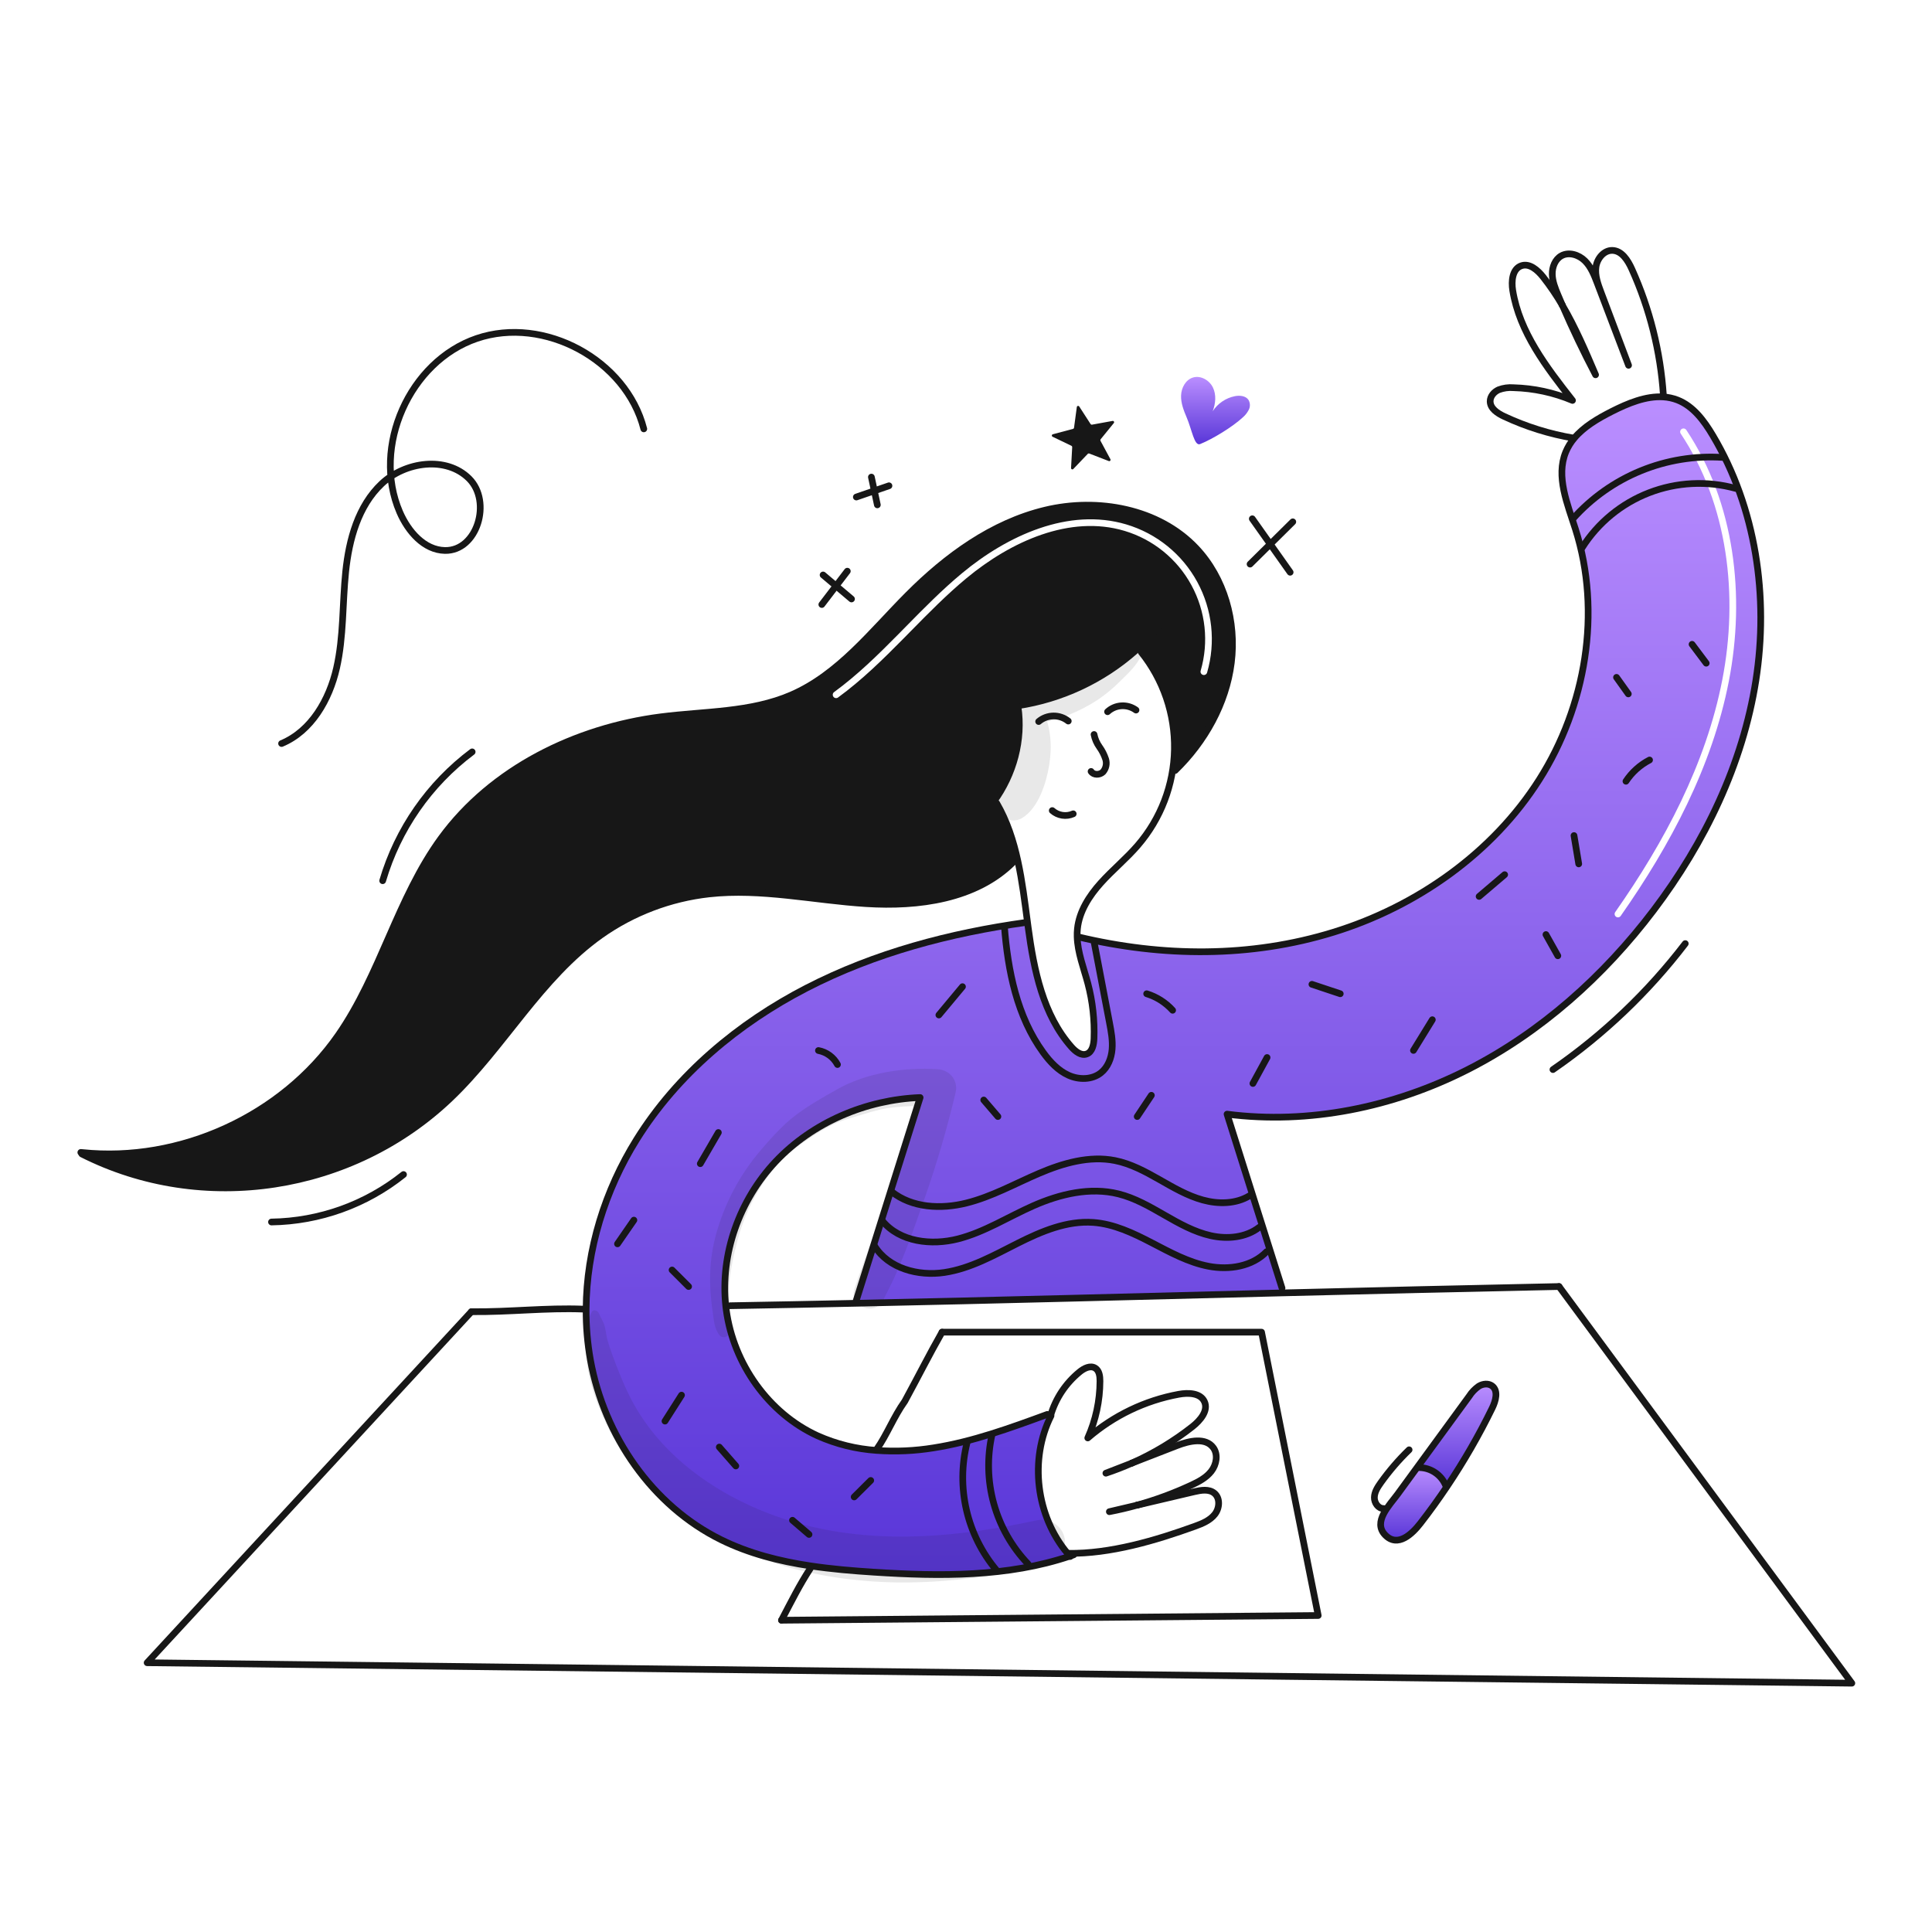 <svg width="960" height="960" viewBox="0 0 960 960" fill="none" xmlns="http://www.w3.org/2000/svg">
<g clip-path="url(#clip0_46_7767)">
<g clip-path="url(#clip1_46_7767)">
<path fill-rule="evenodd" clip-rule="evenodd" d="M530.527 771.954C514.839 753.383 511.347 725.273 522.239 703.5L522.028 703.391C522.039 703.368 522.039 703.334 522.05 703.313L520.421 702.803C501.983 709.561 483.4 716.365 464 719.423C454.633 720.956 445.117 721.387 435.649 720.707C425.494 720.032 415.539 717.568 406.242 713.427C381.843 702.269 364.49 677.627 360.89 651.034C360.801 650.369 360.712 649.693 360.646 649.028C357.788 623.056 367.483 596.176 385.433 577.15C403.848 557.638 430.386 546.414 457.2 545.361L425.465 646.181L425.498 647.588C479.777 646.448 533.898 645.066 588.049 643.682C604.391 643.264 620.735 642.847 637.087 642.436L637.032 640.054C636.245 637.705 609.719 553.617 609.719 553.617C650.417 558.869 692.389 550.171 728.998 531.623C765.607 513.075 796.954 484.975 821.718 452.255C847.1 418.715 865.966 379.698 872.481 338.141C878.996 296.584 872.592 252.474 851.063 216.341C846.753 209.095 841.401 201.826 833.534 198.757C831.274 197.887 828.894 197.371 826.476 197.228C817.851 196.674 808.843 200.408 800.876 204.452C794.028 207.926 786.959 212.026 782.15 217.826C780.435 219.866 779.041 222.156 778.017 224.618C773.659 235.267 777.552 246.971 781.265 258.133C781.809 259.769 782.35 261.393 782.859 263C795.933 304.255 788.054 350.91 764.841 387.431C741.628 423.952 704.049 450.389 662.714 463.176C621.379 475.963 577.651 475.597 535.579 465.492L535.235 465.503C535.408 471.3 537.121 477.012 538.827 482.698C539.426 484.695 540.024 486.689 540.554 488.683C542.917 497.62 543.944 506.858 543.601 516.096C543.48 519.098 542.771 522.722 539.945 523.73C537.187 524.705 534.384 522.478 532.445 520.295C518.24 504.284 513.764 482.068 510.894 460.86C510.772 460 510.661 459.135 510.55 458.26L509.963 458.338C472.157 463.579 434.706 473.463 400.778 490.958C366.85 508.453 336.512 533.849 316.324 566.237C300.623 591.412 291.393 620.941 291.238 650.503C291.174 658.987 291.894 667.458 293.388 675.81C300.158 713.372 324.069 748.209 358.296 765.084C372.213 771.943 387.26 775.754 402.639 778.07C413.165 779.655 423.857 780.541 434.45 781.217C467.092 783.322 500.666 783.666 531.635 773.228C531.258 772.807 530.882 772.386 530.527 771.954ZM837.911 213.641C837.402 212.877 836.37 212.67 835.606 213.18C834.842 213.689 834.636 214.72 835.145 215.484C858.627 250.717 863.916 296.113 855.783 337.884C847.648 379.656 827.131 418.191 802.6 453.213C802.073 453.965 802.256 455.001 803.007 455.528C803.759 456.054 804.796 455.872 805.322 455.12C829.991 419.902 850.787 380.927 859.045 338.519C867.304 296.11 861.991 249.77 837.911 213.641Z" fill="url(#paint0_linear_46_7767)"/>
<path fill-rule="evenodd" clip-rule="evenodd" d="M505.775 350.67C527.482 347.36 547.776 337.861 564.224 323.313L567.076 324.049C573.621 332.185 578.39 341.603 581.075 351.694C583.76 361.785 584.302 372.327 582.666 382.641L583.942 382.852C598.656 368.57 609.283 349.667 611.842 329.301C614.401 308.935 608.418 287.259 594.324 272.359C575.753 252.724 545.548 247.195 519.288 253.511C493.028 259.827 470.291 276.425 451.222 295.561C447.374 299.42 443.606 303.424 439.832 307.434C425.835 322.304 411.753 337.266 393.217 345.312C378.454 351.718 362.281 353.083 346.12 354.446C340.169 354.948 334.219 355.45 328.342 356.204C285.971 361.645 244.434 381.999 219.234 416.492C208.059 431.794 200.428 449.215 192.793 466.644C185.561 483.152 178.327 499.667 168.076 514.397C140.109 554.596 89.463 577.776 40.763 572.69L40.685 573.41C100.798 603.814 175.056 592.18 223.798 545.687C234.794 535.196 244.322 523.2 253.829 511.231C267.399 494.147 280.927 477.116 298.623 464.587C314.515 453.37 332.986 446.352 352.318 444.187C369.687 442.273 387.078 444.342 404.496 446.414C413.097 447.437 421.703 448.461 430.318 449.007C456.379 450.658 484.933 446.869 503.426 428.442L505.786 427.921C503.592 417.805 500.426 408.021 495.226 399.079L493.808 398.27C503.625 384.863 508.323 367.611 505.841 351.146L505.775 350.67ZM559.665 260.587C531.063 252.055 500.581 266.116 478.096 284.766C468.176 292.994 459.118 302.207 450.135 311.344L450.134 311.345C448.933 312.566 447.733 313.786 446.533 315.002C436.329 325.343 426.068 335.422 414.47 343.887C413.729 344.428 413.567 345.468 414.108 346.21C414.649 346.951 415.689 347.113 416.43 346.572C428.266 337.933 438.692 327.681 448.899 317.337C450.104 316.116 451.307 314.893 452.507 313.672C461.504 304.523 470.437 295.438 480.218 287.325C502.399 268.927 531.717 255.719 558.715 263.772C572.927 268.012 584.886 277.699 591.984 290.721C599.082 303.743 600.743 319.043 596.604 333.285C596.348 334.166 596.855 335.089 597.736 335.345C598.618 335.601 599.54 335.094 599.796 334.212C604.18 319.128 602.42 302.923 594.903 289.13C587.385 275.338 574.718 265.077 559.665 260.587Z" fill="#171717"/>
<path d="M741.452 688.685C744.61 691.101 743.214 696.085 741.474 699.666C734.903 713.129 727.414 726.124 719.059 738.559L718.35 738.083C717.268 735.507 715.462 733.301 713.151 731.732C710.84 730.163 708.124 729.297 705.331 729.241L704.544 728.664C713.032 717.042 721.52 705.422 730.007 693.806C731.268 691.825 732.91 690.116 734.838 688.776C736.842 687.566 739.59 687.266 741.452 688.685Z" fill="url(#paint1_linear_46_7767)"/>
<path d="M718.349 738.081L719.058 738.557C714.858 744.817 710.441 750.933 705.806 756.906C701.861 762.006 694.606 769.183 688.343 762.79C681.916 756.253 690.515 747.854 694.404 742.535C697.783 737.915 701.163 733.291 704.542 728.662L705.329 729.238C708.122 729.295 710.839 730.16 713.15 731.73C715.461 733.299 717.267 735.506 718.349 738.081V738.081Z" fill="url(#paint2_linear_46_7767)"/>
<path d="M542.151 383.324C543.381 385.219 546.472 385.163 548.079 383.568C548.823 382.706 549.333 381.668 549.562 380.553C549.791 379.437 549.73 378.282 549.386 377.197C548.672 375.039 547.633 373.003 546.306 371.158C544.98 369.309 544.065 367.197 543.625 364.964" stroke="#171717" stroke-width="3.324" stroke-linecap="round" stroke-linejoin="round"/>
<path d="M533.275 404.388C531.567 405.144 529.677 405.394 527.83 405.107C525.984 404.821 524.259 404.009 522.86 402.77" stroke="#171717" stroke-width="3.324" stroke-linecap="round" stroke-linejoin="round"/>
<path d="M495.227 399.08C500.427 408.022 503.593 417.806 505.787 427.922C507.959 437.872 509.211 448.144 510.551 458.26C510.662 459.135 510.773 460 510.895 460.86C513.765 482.068 518.241 504.284 532.446 520.295C534.385 522.478 537.188 524.705 539.946 523.73C542.772 522.722 543.481 519.098 543.602 516.096C543.944 506.858 542.917 497.62 540.555 488.683C538.516 481.015 535.469 473.337 535.236 465.504C535.192 464.177 535.236 462.848 535.369 461.526C536.255 452.883 541.208 445.16 547.025 438.7C552.842 432.24 559.625 426.7 565.307 420.118C576.784 406.835 583.246 389.95 583.568 372.398C583.889 354.846 578.052 337.736 567.069 324.041" stroke="#171717" stroke-width="3.324" stroke-linecap="round" stroke-linejoin="round"/>
<path d="M564.477 352.831C562.389 351.31 559.839 350.561 557.261 350.71C554.683 350.86 552.236 351.899 550.339 353.651" stroke="#171717" stroke-width="3.324" stroke-linecap="round" stroke-linejoin="round"/>
<path d="M530.816 358.292C528.717 356.617 526.101 355.724 523.416 355.766C520.731 355.809 518.145 356.784 516.101 358.525" stroke="#171717" stroke-width="3.324" stroke-linecap="round" stroke-linejoin="round"/>
<path d="M484.3 351.733C491.475 352.111 498.671 351.755 505.774 350.669C527.482 347.358 547.775 337.86 564.223 323.312C569.919 318.271 575.056 312.632 579.547 306.492" stroke="#171717" stroke-width="3.324" stroke-linecap="round" stroke-linejoin="round"/>
<path d="M478.428 413.099C484.379 409.092 489.584 404.075 493.807 398.274C503.624 384.867 508.322 367.615 505.84 351.15" stroke="#171717" stroke-width="3.324" stroke-linecap="round" stroke-linejoin="round"/>
<path d="M583.934 382.846C598.649 368.563 609.264 349.646 611.834 329.295C614.404 308.944 608.41 287.256 594.316 272.353C575.745 252.719 545.541 247.179 519.28 253.505C493.019 259.831 470.28 276.419 451.214 295.555C433.098 313.727 416.743 335.089 393.214 345.306C373.014 354.07 350.178 353.395 328.339 356.198C285.968 361.638 244.428 381.998 219.231 416.486C197.469 446.281 189.148 484.109 168.073 514.391C140.106 554.591 89.458 577.77 40.76 572.684C40.56 572.673 40.36 572.651 40.16 572.629" stroke="#171717" stroke-width="3.324" stroke-linecap="round" stroke-linejoin="round"/>
<path d="M503.426 428.442C484.933 446.869 456.379 450.658 430.318 449.007C404.257 447.356 378.263 441.328 352.318 444.187C332.986 446.353 314.515 453.37 298.623 464.587C268.529 485.894 250.49 520.221 223.798 545.687C175.056 592.18 100.798 603.814 40.685 573.41" stroke="#171717" stroke-width="3.324" stroke-linecap="round" stroke-linejoin="round"/>
<path d="M509.962 458.337C472.156 463.578 434.694 473.462 400.777 490.957C366.86 508.452 336.511 533.849 316.323 566.236C300.623 591.41 291.392 620.936 291.237 650.502C291.173 658.986 291.893 667.458 293.387 675.809C300.157 713.371 324.068 748.209 358.295 765.083C372.212 771.942 387.259 775.753 402.638 778.069C413.164 779.653 423.857 780.54 434.449 781.216C467.092 783.321 500.665 783.665 531.634 773.227C532.266 773.016 532.897 772.806 533.518 772.584" stroke="#171717" stroke-width="3.324" stroke-linecap="round" stroke-linejoin="round"/>
<path d="M531.79 773.405C531.736 773.349 531.684 773.29 531.635 773.228C531.258 772.807 530.882 772.386 530.527 771.954C514.837 753.383 511.347 725.273 522.239 703.5" stroke="#171717" stroke-width="3.324" stroke-linecap="round" stroke-linejoin="round"/>
<path d="M564.954 747.92C574.439 745.693 583.924 743.462 593.408 741.227C596.776 740.44 600.699 739.764 603.38 741.947C606.38 744.385 606.039 749.36 603.668 752.407C601.297 755.454 597.518 757.027 593.884 758.346C574.184 765.493 551.613 772.163 530.66 771.846" stroke="#171717" stroke-width="3.324" stroke-linecap="round" stroke-linejoin="round"/>
<path d="M564.954 747.921C560.421 749.184 555.849 750.258 551.237 751.145L564.954 747.921Z" stroke="#171717" stroke-width="3.324" stroke-linecap="round" stroke-linejoin="round"/>
<path d="M562.405 727.011C569.906 724.097 577.411 721.183 584.92 718.269C590.97 715.92 599.092 714.114 602.903 719.369C605.363 722.76 604.465 727.724 601.903 731.037C599.341 734.35 595.465 736.337 591.665 738.095C583.04 742.087 574.106 745.374 564.95 747.923" stroke="#171717" stroke-width="3.324" stroke-linecap="round" stroke-linejoin="round"/>
<path d="M562.405 727.012C558.194 728.896 553.884 730.558 549.505 732.02C553.806 730.359 558.106 728.69 562.405 727.012Z" stroke="#171717" stroke-width="3.324" stroke-linecap="round" stroke-linejoin="round"/>
<path d="M522.029 703.389C522.04 703.367 522.04 703.334 522.051 703.311C524.568 694.83 529.58 687.304 536.433 681.711C538.633 679.905 541.763 678.298 544.189 679.794C546.25 681.068 546.582 683.883 546.571 686.309C546.534 696.028 544.47 705.633 540.51 714.509C553.378 703.383 568.981 695.892 585.71 692.809C590.386 691.956 596.38 692.089 598.43 696.366C600.602 700.898 596.424 705.806 592.48 708.909C583.244 716.169 573.14 722.25 562.4 727.012" stroke="#171717" stroke-width="3.324" stroke-linecap="round" stroke-linejoin="round"/>
<path d="M776.355 151.735C775.602 150.006 774.87 148.278 774.139 146.535C772.754 143.244 771.391 139.835 771.313 136.264C771.235 132.693 772.72 128.851 775.834 127.112C779.568 125.029 784.466 126.58 787.502 129.572C790.538 132.564 792.146 136.686 793.664 140.672C798.85 154.278 804.035 167.892 809.22 181.514C804.644 169.38 800.068 157.247 795.492 145.114C793.992 141.136 792.466 136.948 793.009 132.737C793.552 128.526 796.92 124.327 801.175 124.427C805.884 124.549 808.898 129.38 810.837 133.679C819.76 153.467 825.074 174.691 826.527 196.349" stroke="#171717" stroke-width="3.324" stroke-linecap="round" stroke-linejoin="round"/>
<path d="M776.355 151.734C782.782 162.692 787.845 174.526 792.831 186.234C786.915 174.944 781.423 163.444 776.355 151.734Z" stroke="#171717" stroke-width="3.324" stroke-linecap="round" stroke-linejoin="round"/>
<path d="M781.983 217.7C770.025 215.688 758.395 212.061 747.412 206.919C744.143 205.39 740.487 203.041 740.454 199.429C740.432 196.914 742.371 194.709 744.665 193.678C747.024 192.786 749.553 192.434 752.065 192.648C762.139 192.917 772.075 195.058 781.365 198.964C768.401 182.464 754.994 165.003 751.659 144.283C750.906 139.651 751.482 133.646 755.892 132.073C759.981 130.621 764.025 134.178 766.729 137.573C770.269 142.064 773.487 146.8 776.358 151.745" stroke="#171717" stroke-width="3.324" stroke-linecap="round" stroke-linejoin="round"/>
<path d="M704.543 728.663C701.164 733.283 697.785 737.907 694.405 742.536C690.516 747.855 681.918 756.253 688.344 762.791C694.604 769.184 701.862 762.004 705.807 756.907C710.439 750.945 714.856 744.829 719.059 738.558C727.415 726.124 734.904 713.129 741.474 699.666C743.214 696.087 744.61 691.101 741.452 688.685C739.591 687.267 736.843 687.566 734.837 688.774C732.91 690.115 731.268 691.824 730.006 693.804C721.518 705.428 713.03 717.048 704.543 728.663Z" stroke="#171717" stroke-width="3.324" stroke-linecap="round" stroke-linejoin="round"/>
<path d="M718.349 738.081C717.267 735.506 715.461 733.3 713.15 731.731C710.839 730.161 708.123 729.296 705.33 729.239" stroke="#171717" stroke-width="3.324" stroke-linecap="round" stroke-linejoin="round"/>
<path d="M687.557 749.582C684.857 749.671 682.837 746.745 682.914 744.042C682.991 741.339 684.543 738.942 686.105 736.742C690.292 730.88 695.002 725.41 700.177 720.399" stroke="#171717" stroke-width="3.324" stroke-linecap="round" stroke-linejoin="round"/>
<path d="M637.031 640.054C636.244 637.705 609.718 553.617 609.718 553.617C650.418 558.869 692.388 550.171 728.997 531.623C765.606 513.075 796.952 484.975 821.717 452.255C847.102 418.715 865.961 379.69 872.476 338.139C878.991 296.588 872.587 252.477 851.058 216.339C846.748 209.092 841.396 201.824 833.529 198.755C831.269 197.884 828.889 197.368 826.471 197.226C817.851 196.672 808.842 200.406 800.871 204.45C794.023 207.929 786.954 212.029 782.145 217.824C780.43 219.864 779.036 222.155 778.012 224.616C773.012 236.826 778.865 250.422 782.854 262.998C795.929 304.25 788.04 350.909 764.837 387.43C741.634 423.951 704.051 450.388 662.71 463.175C621.369 475.962 577.651 475.6 535.579 465.5" stroke="#171717" stroke-width="3.324" stroke-linecap="round" stroke-linejoin="round"/>
<path d="M425.464 646.181L457.2 545.361C430.386 546.414 403.848 557.638 385.433 577.15C367.483 596.175 357.788 623.056 360.646 649.028C360.712 649.693 360.801 650.369 360.89 651.034C364.49 677.627 381.843 702.269 406.242 713.427C415.539 717.568 425.494 720.033 435.649 720.707C445.117 721.387 454.632 720.956 464 719.422C483.4 716.364 501.983 709.561 520.421 702.802" stroke="#171717" stroke-width="3.324" stroke-linecap="round" stroke-linejoin="round"/>
<path d="M774.682 639.267L920.166 836.364L73.111 826.203L234.229 651.777" stroke="#171717" stroke-width="3.324" stroke-linecap="round" stroke-linejoin="round"/>
<path d="M362.772 648.808C383.714 648.442 404.623 648.035 425.498 647.589C496.157 646.104 566.55 644.21 637.087 642.437C682.849 641.285 728.716 640.228 774.687 639.268" stroke="#171717" stroke-width="3.324" stroke-linecap="round" stroke-linejoin="round"/>
<path d="M234.229 651.777C253.453 651.977 271.182 649.76 289.885 650.492" stroke="#171717" stroke-width="3.324" stroke-linecap="round" stroke-linejoin="round"/>
<path d="M388.312 805.083L655.014 802.734L626.859 661.948H468.09" stroke="#171717" stroke-width="3.324" stroke-linecap="round" stroke-linejoin="round"/>
<path d="M402.583 779.455C397.497 787.155 393.065 796.02 388.312 805.084" stroke="#171717" stroke-width="3.324" stroke-linecap="round" stroke-linejoin="round"/>
<path d="M468.09 661.948C461.763 673.028 456.223 684.109 449.575 696.297C444.035 704.053 440.711 712.917 435.702 720.042" stroke="#171717" stroke-width="3.324" stroke-linecap="round" stroke-linejoin="round"/>
<path d="M434.543 619.086C441.396 630.286 456.301 634.248 469.288 632.286C482.275 630.324 493.988 623.667 505.717 617.76C517.446 611.853 530.127 606.48 543.227 607.42C553.495 608.157 563.06 612.72 572.195 617.464C581.33 622.208 590.514 627.289 600.627 629.213C610.74 631.137 622.192 629.347 629.352 621.951" stroke="#171717" stroke-width="3.324" stroke-linecap="round" stroke-linejoin="round"/>
<path d="M438.433 606.621C447.06 617.17 462.871 618.985 476.069 615.593C489.267 612.201 500.952 604.654 513.419 599.153C526.69 593.297 541.652 589.732 555.729 593.234C563.907 595.268 571.313 599.558 578.621 603.754C585.929 607.95 593.4 612.154 601.621 613.992C609.842 615.83 619.074 614.992 625.729 609.817" stroke="#171717" stroke-width="3.324" stroke-linecap="round" stroke-linejoin="round"/>
<path d="M443.029 592.123C453.165 600.244 467.589 600.929 480.191 597.784C492.793 594.639 504.269 588.184 516.21 583.072C528.151 577.96 541.301 574.138 554.039 576.672C561.888 578.237 569.056 582.118 576.014 586.072C582.972 590.026 589.957 594.151 597.673 596.272C605.389 598.393 614.086 598.304 620.918 594.136" stroke="#171717" stroke-width="3.324" stroke-linecap="round" stroke-linejoin="round"/>
<path d="M781.488 257.865C790.781 247.434 802.33 239.259 815.256 233.961C828.183 228.663 842.148 226.381 856.088 227.29" stroke="#171717" stroke-width="3.324" stroke-linecap="round" stroke-linejoin="round"/>
<path d="M786.108 272.222C793.985 259.767 805.655 250.174 819.398 244.857C833.141 239.539 848.23 238.779 862.437 242.689" stroke="#171717" stroke-width="3.324" stroke-linecap="round" stroke-linejoin="round"/>
<path d="M492.97 712.661C490.4 724.054 490.69 735.907 493.813 747.161C496.936 758.415 502.796 768.722 510.87 777.161" stroke="#171717" stroke-width="3.324" stroke-linecap="round" stroke-linejoin="round"/>
<path d="M480.5 716.962C477.777 727.927 477.689 739.382 480.243 750.388C482.797 761.394 487.92 771.639 495.193 780.285" stroke="#171717" stroke-width="3.324" stroke-linecap="round" stroke-linejoin="round"/>
<path d="M621.155 280.3L642.383 259.291" stroke="#171717" stroke-width="3.324" stroke-linecap="round" stroke-linejoin="round"/>
<path d="M641.069 284.344L622.262 257.777" stroke="#171717" stroke-width="3.324" stroke-linecap="round" stroke-linejoin="round"/>
<path d="M423.113 297.627L408.985 285.693" stroke="#171717" stroke-width="3.324" stroke-linecap="round" stroke-linejoin="round"/>
<path d="M408.361 300.384C412.583 294.86 416.804 289.337 421.026 283.813" stroke="#171717" stroke-width="3.324" stroke-linecap="round" stroke-linejoin="round"/>
<path d="M435.951 250.866C434.965 246.266 433.979 241.666 432.992 237.066" stroke="#171717" stroke-width="3.324" stroke-linecap="round" stroke-linejoin="round"/>
<path d="M425.511 246.966L441.725 241.381" stroke="#171717" stroke-width="3.324" stroke-linecap="round" stroke-linejoin="round"/>
<path d="M771.646 531.461C796.706 514.168 818.895 493.046 837.401 468.868" stroke="#171717" stroke-width="3.324" stroke-linecap="round" stroke-linejoin="round"/>
<path d="M190.148 437.622C197.684 412.046 213.282 389.59 234.617 373.6" stroke="#171717" stroke-width="3.324" stroke-linecap="round" stroke-linejoin="round"/>
<path d="M134.9 607.208C158.781 606.84 181.861 598.544 200.509 583.623" stroke="#171717" stroke-width="3.324" stroke-linecap="round" stroke-linejoin="round"/>
<path d="M617.441 207.478C618.729 206.396 619.783 205.064 620.541 203.563C620.913 202.808 621.093 201.974 621.066 201.133C621.04 200.293 620.807 199.472 620.389 198.742C619.02 196.656 616.05 196.372 613.601 196.851C611.361 197.301 609.232 198.194 607.341 199.477C605.45 200.76 603.833 202.407 602.585 204.322C604.034 200.543 604.454 196.16 602.685 192.522C600.916 188.884 596.547 186.377 592.694 187.615C589.094 188.77 586.994 192.733 586.867 196.508C586.74 200.283 588.167 203.921 589.641 207.397C592.301 213.654 593.462 221.803 596.324 220.661C602.592 218.158 612.49 212.066 617.441 207.478Z" fill="url(#paint3_linear_46_7767)"/>
<path d="M542.585 211.02L552.827 209.155C552.959 209.131 553.095 209.148 553.216 209.204C553.338 209.259 553.44 209.351 553.508 209.466C553.576 209.582 553.607 209.715 553.597 209.848C553.587 209.982 553.537 210.109 553.452 210.213L546.883 218.289C546.801 218.389 546.751 218.512 546.739 218.641C546.727 218.77 546.753 218.899 546.815 219.013L551.754 228.177C551.818 228.295 551.844 228.43 551.828 228.563C551.813 228.696 551.758 228.821 551.669 228.922C551.58 229.022 551.463 229.093 551.333 229.125C551.203 229.156 551.066 229.147 550.941 229.099L541.23 225.347C541.109 225.3 540.977 225.291 540.851 225.319C540.725 225.347 540.609 225.412 540.52 225.506L533.33 233.035C533.238 233.132 533.118 233.198 532.986 233.225C532.855 233.252 532.719 233.237 532.596 233.184C532.473 233.131 532.369 233.041 532.299 232.927C532.229 232.814 532.195 232.681 532.202 232.547L532.77 222.147C532.777 222.018 532.745 221.89 532.68 221.778C532.614 221.667 532.517 221.577 532.4 221.521L523.017 217.01C522.897 216.952 522.797 216.858 522.731 216.742C522.665 216.625 522.637 216.491 522.649 216.358C522.662 216.225 522.715 216.099 522.802 215.997C522.888 215.895 523.004 215.821 523.133 215.787L533.195 213.114C533.32 213.081 533.433 213.012 533.518 212.915C533.604 212.818 533.659 212.697 533.676 212.569L535.067 202.252C535.085 202.119 535.143 201.995 535.233 201.896C535.324 201.797 535.443 201.729 535.574 201.699C535.704 201.67 535.841 201.682 535.965 201.733C536.089 201.784 536.194 201.871 536.267 201.984L541.918 210.727C541.988 210.836 542.089 210.922 542.207 210.974C542.326 211.026 542.457 211.042 542.585 211.02V211.02Z" fill="#171717"/>
<path d="M319.9 213.111C311.16 178.876 270.337 156.778 236.894 168.18C203.451 179.582 184.628 222.014 198.621 254.459C202.74 264.009 210.712 273.343 221.11 273.53C237.177 273.82 244.49 249.221 233.129 237.857C221.768 226.493 201.335 229.342 189.652 240.375C177.969 251.408 173.429 268.049 171.773 284.033C170.117 300.017 170.808 316.307 167.237 331.974C163.666 347.641 154.746 363.282 139.909 369.452" stroke="#171717" stroke-width="3.324" stroke-linecap="round" stroke-linejoin="round"/>
<path d="M847.814 329.54L840.775 320.154" stroke="#171717" stroke-width="3.324" stroke-linecap="round" stroke-linejoin="round"/>
<path d="M807.925 388.2C810.876 383.741 814.913 380.108 819.657 377.641" stroke="#171717" stroke-width="3.324" stroke-linecap="round" stroke-linejoin="round"/>
<path d="M809.1 344.791L803.234 336.579" stroke="#171717" stroke-width="3.324" stroke-linecap="round" stroke-linejoin="round"/>
<path d="M774.077 474.921L768.171 464.385" stroke="#171717" stroke-width="3.324" stroke-linecap="round" stroke-linejoin="round"/>
<path d="M734.964 445.426L747.656 434.617" stroke="#171717" stroke-width="3.324" stroke-linecap="round" stroke-linejoin="round"/>
<path d="M784.461 429.263L782.115 415.185" stroke="#171717" stroke-width="3.324" stroke-linecap="round" stroke-linejoin="round"/>
<path d="M702.337 521.946L711.723 506.694" stroke="#171717" stroke-width="3.324" stroke-linecap="round" stroke-linejoin="round"/>
<path d="M665.967 493.79L651.889 489.1" stroke="#171717" stroke-width="3.324" stroke-linecap="round" stroke-linejoin="round"/>
<path d="M622.56 538.371L629.599 525.471" stroke="#171717" stroke-width="3.324" stroke-linecap="round" stroke-linejoin="round"/>
<path d="M582.67 501.999C579.186 498.153 574.73 495.317 569.771 493.787" stroke="#171717" stroke-width="3.324" stroke-linecap="round" stroke-linejoin="round"/>
<path d="M565.072 554.799L572.111 544.24" stroke="#171717" stroke-width="3.324" stroke-linecap="round" stroke-linejoin="round"/>
<path d="M495.852 554.8L488.813 546.588" stroke="#171717" stroke-width="3.324" stroke-linecap="round" stroke-linejoin="round"/>
<path d="M466.522 504.348C470.434 499.655 474.344 494.962 478.254 490.27" stroke="#171717" stroke-width="3.324" stroke-linecap="round" stroke-linejoin="round"/>
<path d="M416.134 528.955C415.18 527.161 413.835 525.605 412.198 524.401C410.561 523.197 408.675 522.377 406.679 522" stroke="#171717" stroke-width="3.324" stroke-linecap="round" stroke-linejoin="round"/>
<path d="M347.968 578.225L356.952 562.74" stroke="#171717" stroke-width="3.324" stroke-linecap="round" stroke-linejoin="round"/>
<path d="M342.162 639.267L333.95 631.055" stroke="#171717" stroke-width="3.324" stroke-linecap="round" stroke-linejoin="round"/>
<path d="M306.834 618.057L314.979 606.278" stroke="#171717" stroke-width="3.324" stroke-linecap="round" stroke-linejoin="round"/>
<path d="M338.644 693.234L330.432 706.134" stroke="#171717" stroke-width="3.324" stroke-linecap="round" stroke-linejoin="round"/>
<path d="M365.626 728.431L357.414 719.045" stroke="#171717" stroke-width="3.324" stroke-linecap="round" stroke-linejoin="round"/>
<path d="M424.424 743.82L432.659 735.63" stroke="#171717" stroke-width="3.324" stroke-linecap="round" stroke-linejoin="round"/>
<path d="M402 762.453L393.788 755.414" stroke="#171717" stroke-width="3.324" stroke-linecap="round" stroke-linejoin="round"/>
<path d="M499.07 460.173C500.79 482.336 505.323 505.131 518.436 523.082C521.77 527.647 525.77 531.946 530.92 534.282C536.07 536.618 542.566 536.61 547 533.1C550.489 530.338 552.233 525.828 552.6 521.394C552.967 516.96 552.134 512.523 551.3 508.152C548.767 494.898 546.236 481.645 543.708 468.392" stroke="#171717" stroke-width="3.324" stroke-linecap="round" stroke-linejoin="round"/>
<g opacity="0.1">
<path d="M563.928 322.665C560.29 325.449 557.428 329.065 553.96 332.065C549.997 335.303 545.72 338.136 541.193 340.521C532.493 345.354 523 348.598 513.162 350.101L517.923 351.36L516.46 350.179C512.066 346.633 503.845 348.456 504.235 355.243C504.635 362.201 504.915 369.309 503.423 376.164C502.746 379.483 501.664 382.707 500.203 385.764C498.442 389.317 495.751 392.313 494.82 396.216C493.061 403.59 501.131 410.662 508.041 406.38C516.005 401.443 519.879 389.121 521.318 380.28C522.93 370.38 522.185 360.642 517.58 351.624V358.853L518.688 357.286L515.764 359.534C526.344 357.651 536.434 353.645 545.426 347.759C549.539 344.966 553.367 341.776 556.855 338.234C560.593 334.534 564.909 330.661 567.007 325.744C567.757 323.985 565.962 321.109 563.928 322.665V322.665Z" fill="#171717"/>
</g>
<g opacity="0.1">
<path d="M438.474 646.549C447.24 630.698 453.364 612.662 459.374 595.613C465.453 578.358 470.605 560.79 474.808 542.985C476.255 536.857 472 531.663 465.884 531.271C449.466 530.217 430.726 532.988 416.202 541.154C408.97 545.22 401.728 549.268 395.11 554.314C388.802 559.126 383.21 565.451 378.04 571.486C367.265 584.087 359.505 598.978 355.348 615.029C353.313 623.184 352.508 631.597 352.96 639.991C353.157 644.041 353.557 648.08 354.16 652.091C354.755 656.21 354.886 659.843 357.36 663.291C358.541 664.936 361.454 664.977 361.987 662.686C362.887 658.83 362.023 655.753 361.824 651.844C361.664 648.157 361.727 644.464 362.011 640.785C362.695 633.082 364.046 625.453 366.049 617.985C369.577 603.443 376.519 589.952 386.3 578.628C391.235 573.015 397.011 569.103 403.161 565.014C409.123 561.05 415.388 557.526 422.303 555.623C429.235 553.715 436.212 551.058 443.409 550.31C450.873 549.502 458.391 549.325 465.885 549.779L456.961 538.065C452.798 555.525 448.061 572.907 442.661 590.026C437.261 607.145 430.042 623.626 424.508 640.662C421.828 648.911 434.297 654.1 438.473 646.549H438.474Z" fill="#171717"/>
</g>
<g opacity="0.1">
<path d="M293.939 652.045C292.232 656.052 290.87 658.728 290.939 663.211C291.008 667.864 291.105 672.434 291.627 677.063C292.692 686.507 295.804 695.293 299.657 703.947C307.137 720.947 318.337 736.052 332.431 748.147C363.456 774.567 405.394 785.717 445.512 786.295C470.821 786.66 496.147 782.955 520.821 777.568C526.858 776.251 530.383 769.224 528.81 763.499C527.097 757.267 520.795 754.189 514.74 755.51C477.366 763.669 437.834 767.405 400.34 757.871C368.612 749.804 336.94 731.679 318.619 703.796C313.439 695.912 309.803 687.657 306.403 678.91C304.795 674.775 303.271 670.638 301.991 666.388C301.317 664.153 301.108 661.841 300.621 659.566C300.042 656.859 298.599 655.066 297.54 652.518C296.987 651.19 294.691 650.288 293.94 652.047L293.939 652.045Z" fill="#171717"/>
</g>
</g>
</g>
<defs>
<linearGradient id="paint0_linear_46_7767" x1="583.073" y1="197.173" x2="583.073" y2="782.401" gradientUnits="userSpaceOnUse">
<stop stop-color="#BA8EFF"/>
<stop offset="1" stop-color="#5936D8"/>
</linearGradient>
<linearGradient id="paint1_linear_46_7767" x1="723.939" y1="687.739" x2="723.939" y2="738.559" gradientUnits="userSpaceOnUse">
<stop stop-color="#BA8EFF"/>
<stop offset="1" stop-color="#5936D8"/>
</linearGradient>
<linearGradient id="paint2_linear_46_7767" x1="702.544" y1="728.662" x2="702.544" y2="765.312" gradientUnits="userSpaceOnUse">
<stop stop-color="#BA8EFF"/>
<stop offset="1" stop-color="#5936D8"/>
</linearGradient>
<linearGradient id="paint3_linear_46_7767" x1="603.964" y1="187.295" x2="603.964" y2="220.769" gradientUnits="userSpaceOnUse">
<stop stop-color="#BA8EFF"/>
<stop offset="1" stop-color="#5936D8"/>
</linearGradient>
<clipPath id="clip0_46_7767">
<rect width="960" height="960" fill="white"/>
</clipPath>
<clipPath id="clip1_46_7767">
<rect width="884" height="717" fill="white" transform="translate(38 122)"/>
</clipPath>
</defs>
</svg>
